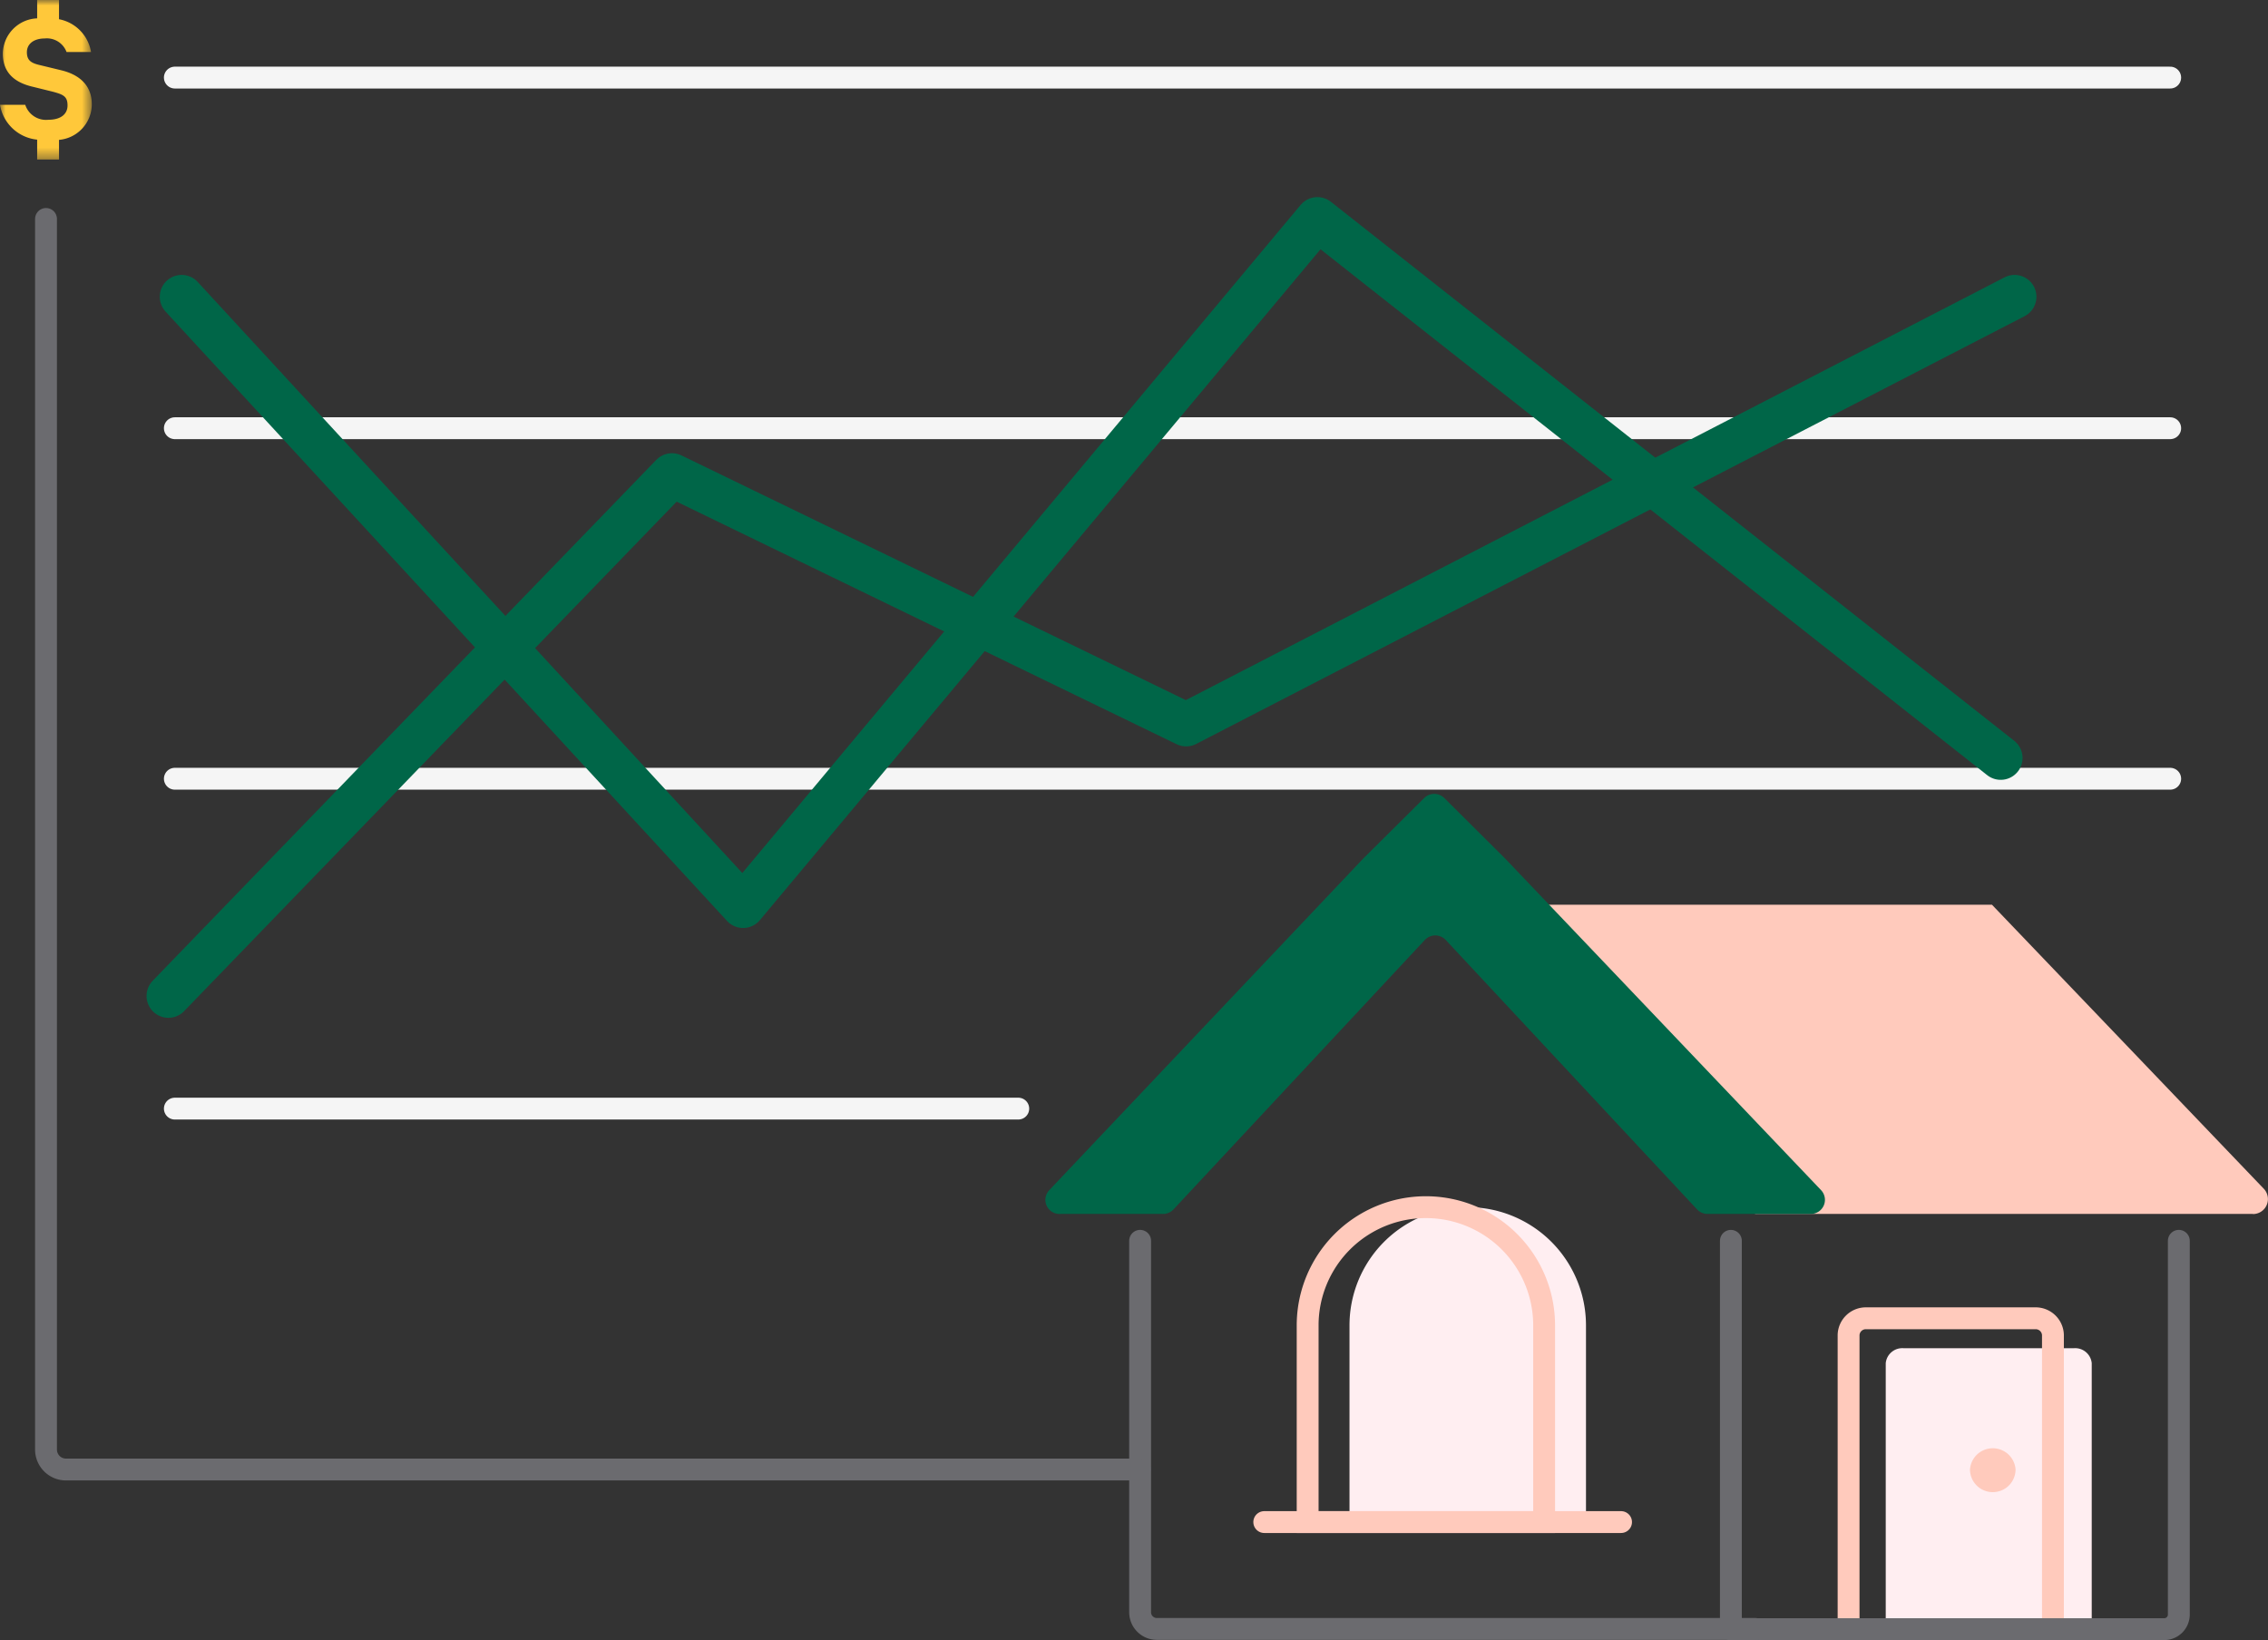 <svg xmlns="http://www.w3.org/2000/svg" xmlns:xlink="http://www.w3.org/1999/xlink" viewBox="0 0 207.54 150.1"><rect x="0" y="0" width="207.54" height="150.1" fill="#333333" stroke="none"/><defs><style>.a{fill:#fff;}.a,.c,.d,.f,.k{fill-rule:evenodd;}.b,.e,.g,.h,.i,.l{fill:none;stroke-linecap:round;}.b{stroke:#f5f5f5;}.b,.h,.i,.l{stroke-linejoin:round;}.b,.e,.g,.h{stroke-width:2px;}.c{fill:#ffcabc;}.d{fill:#006648;}.e{stroke:#6b6b6f;}.f{fill:#ffeef1;}.g,.h{stroke:#ffcabc;}.i{stroke:#006648;}.i,.l{stroke-width:4px;}.j{mask:url(#a);}.k{fill:#FFC83A;}.l{stroke:#006648;}</style><mask id="a" x="0" y="0" width="8.42" height="14.58" maskUnits="userSpaceOnUse"><g transform="translate(0 -0.9)"><path class="a" d="M0,.9H8.42V15.48H0Z"/></g></mask></defs><title>illustration-house-infront-of-a-spark-line-chart</title><path class="b" d="M16,72.17H198.59M16,40.09H198.59M16,102.36H93.18M16,8H198.59" transform="translate(0 -0.9)"/><path class="c" d="M206.16,112H160.61L138.7,83.7h43.58l24.88,26a1.37,1.37,0,0,1-1,2.31" transform="translate(0 -0.9)"/><path class="d" d="M137.73,79.47l-5.56-5.53a1.31,1.31,0,0,0-1.85,0l-5.57,5.53L96,109.84A1.29,1.29,0,0,0,97,112h9.38a1.32,1.32,0,0,0,1-.41l23-24.66a1.31,1.31,0,0,1,1.86-.06l.06.06,23,24.66a1.34,1.34,0,0,0,1,.41h9.39a1.29,1.29,0,0,0,.95-2.18L137.73,79.47Z" transform="translate(0 -0.9)"/><path class="e" d="M158.39,114.46V150" transform="translate(0 -0.9)"/><path class="f" d="M145.13,140.2H123.49v-18a10.82,10.82,0,0,1,21.64,0v18Z" transform="translate(0 -0.9)"/><path class="g" d="M141.3,140.2H119.66v-18a10.82,10.82,0,0,1,21.64,0v18Z" transform="translate(0 -0.9)"/><path class="f" d="M172.56,150V125.66a1.52,1.52,0,0,1,1.64-1.37h15.57a1.52,1.52,0,0,1,1.64,1.37V150" transform="translate(0 -0.9)"/><path class="h" d="M169.16,150V123.07a1.58,1.58,0,0,1,1.63-1.52h15.44a1.58,1.58,0,0,1,1.63,1.52V150" transform="translate(0 -0.9)"/><path class="g" d="M115.69,140.2h32.65" transform="translate(0 -0.9)"/><path class="c" d="M184.44,135.39a2.08,2.08,0,0,1-2.08,2.07h0a2.08,2.08,0,0,1-2.09-2.07h0a2.09,2.09,0,0,1,4.17,0" transform="translate(0 -0.9)"/><path class="e" d="M158.39,150H198a1.34,1.34,0,0,0,1.38-1.29V114.46" transform="translate(0 -0.9)"/><path class="e" d="M104.33,114.46v34a1.53,1.53,0,0,0,1.53,1.52h54.75" transform="translate(0 -0.9)"/><path class="e" d="M4.21,20.94V133.57A1.83,1.83,0,0,0,6,135.39h98.29" transform="translate(0 -0.9)"/><path class="i" d="M16.62,28.06,68,83.83l52.55-62.89,62.53,49.33" transform="translate(0 -0.9)"/><g class="j"><path class="k" d="M3.4,13.68A3.83,3.83,0,0,1,0,10.49H2.31a2,2,0,0,0,2.13,1.37c1.07,0,1.74-.48,1.74-1.31s-.39-1-1.36-1.26L3,8.84C1.48,8.49.26,7.66.26,5.82A3.27,3.27,0,0,1,3.4,2.58V.9h2V2.66a3.66,3.66,0,0,1,2.93,3H6.09a1.92,1.92,0,0,0-2-1.24c-1,0-1.63.5-1.63,1.26s.41,1,1.2,1.18l1.94.47c1.74.42,2.8,1.44,2.8,3.11a3.28,3.28,0,0,1-3,3.26v1.8h-2Z" transform="translate(0 -0.9)"/></g><path class="l" d="M15.41,92.05,61.49,44.38l47.05,22.83,75.81-39.15" transform="translate(0 -0.9)"/></svg>
